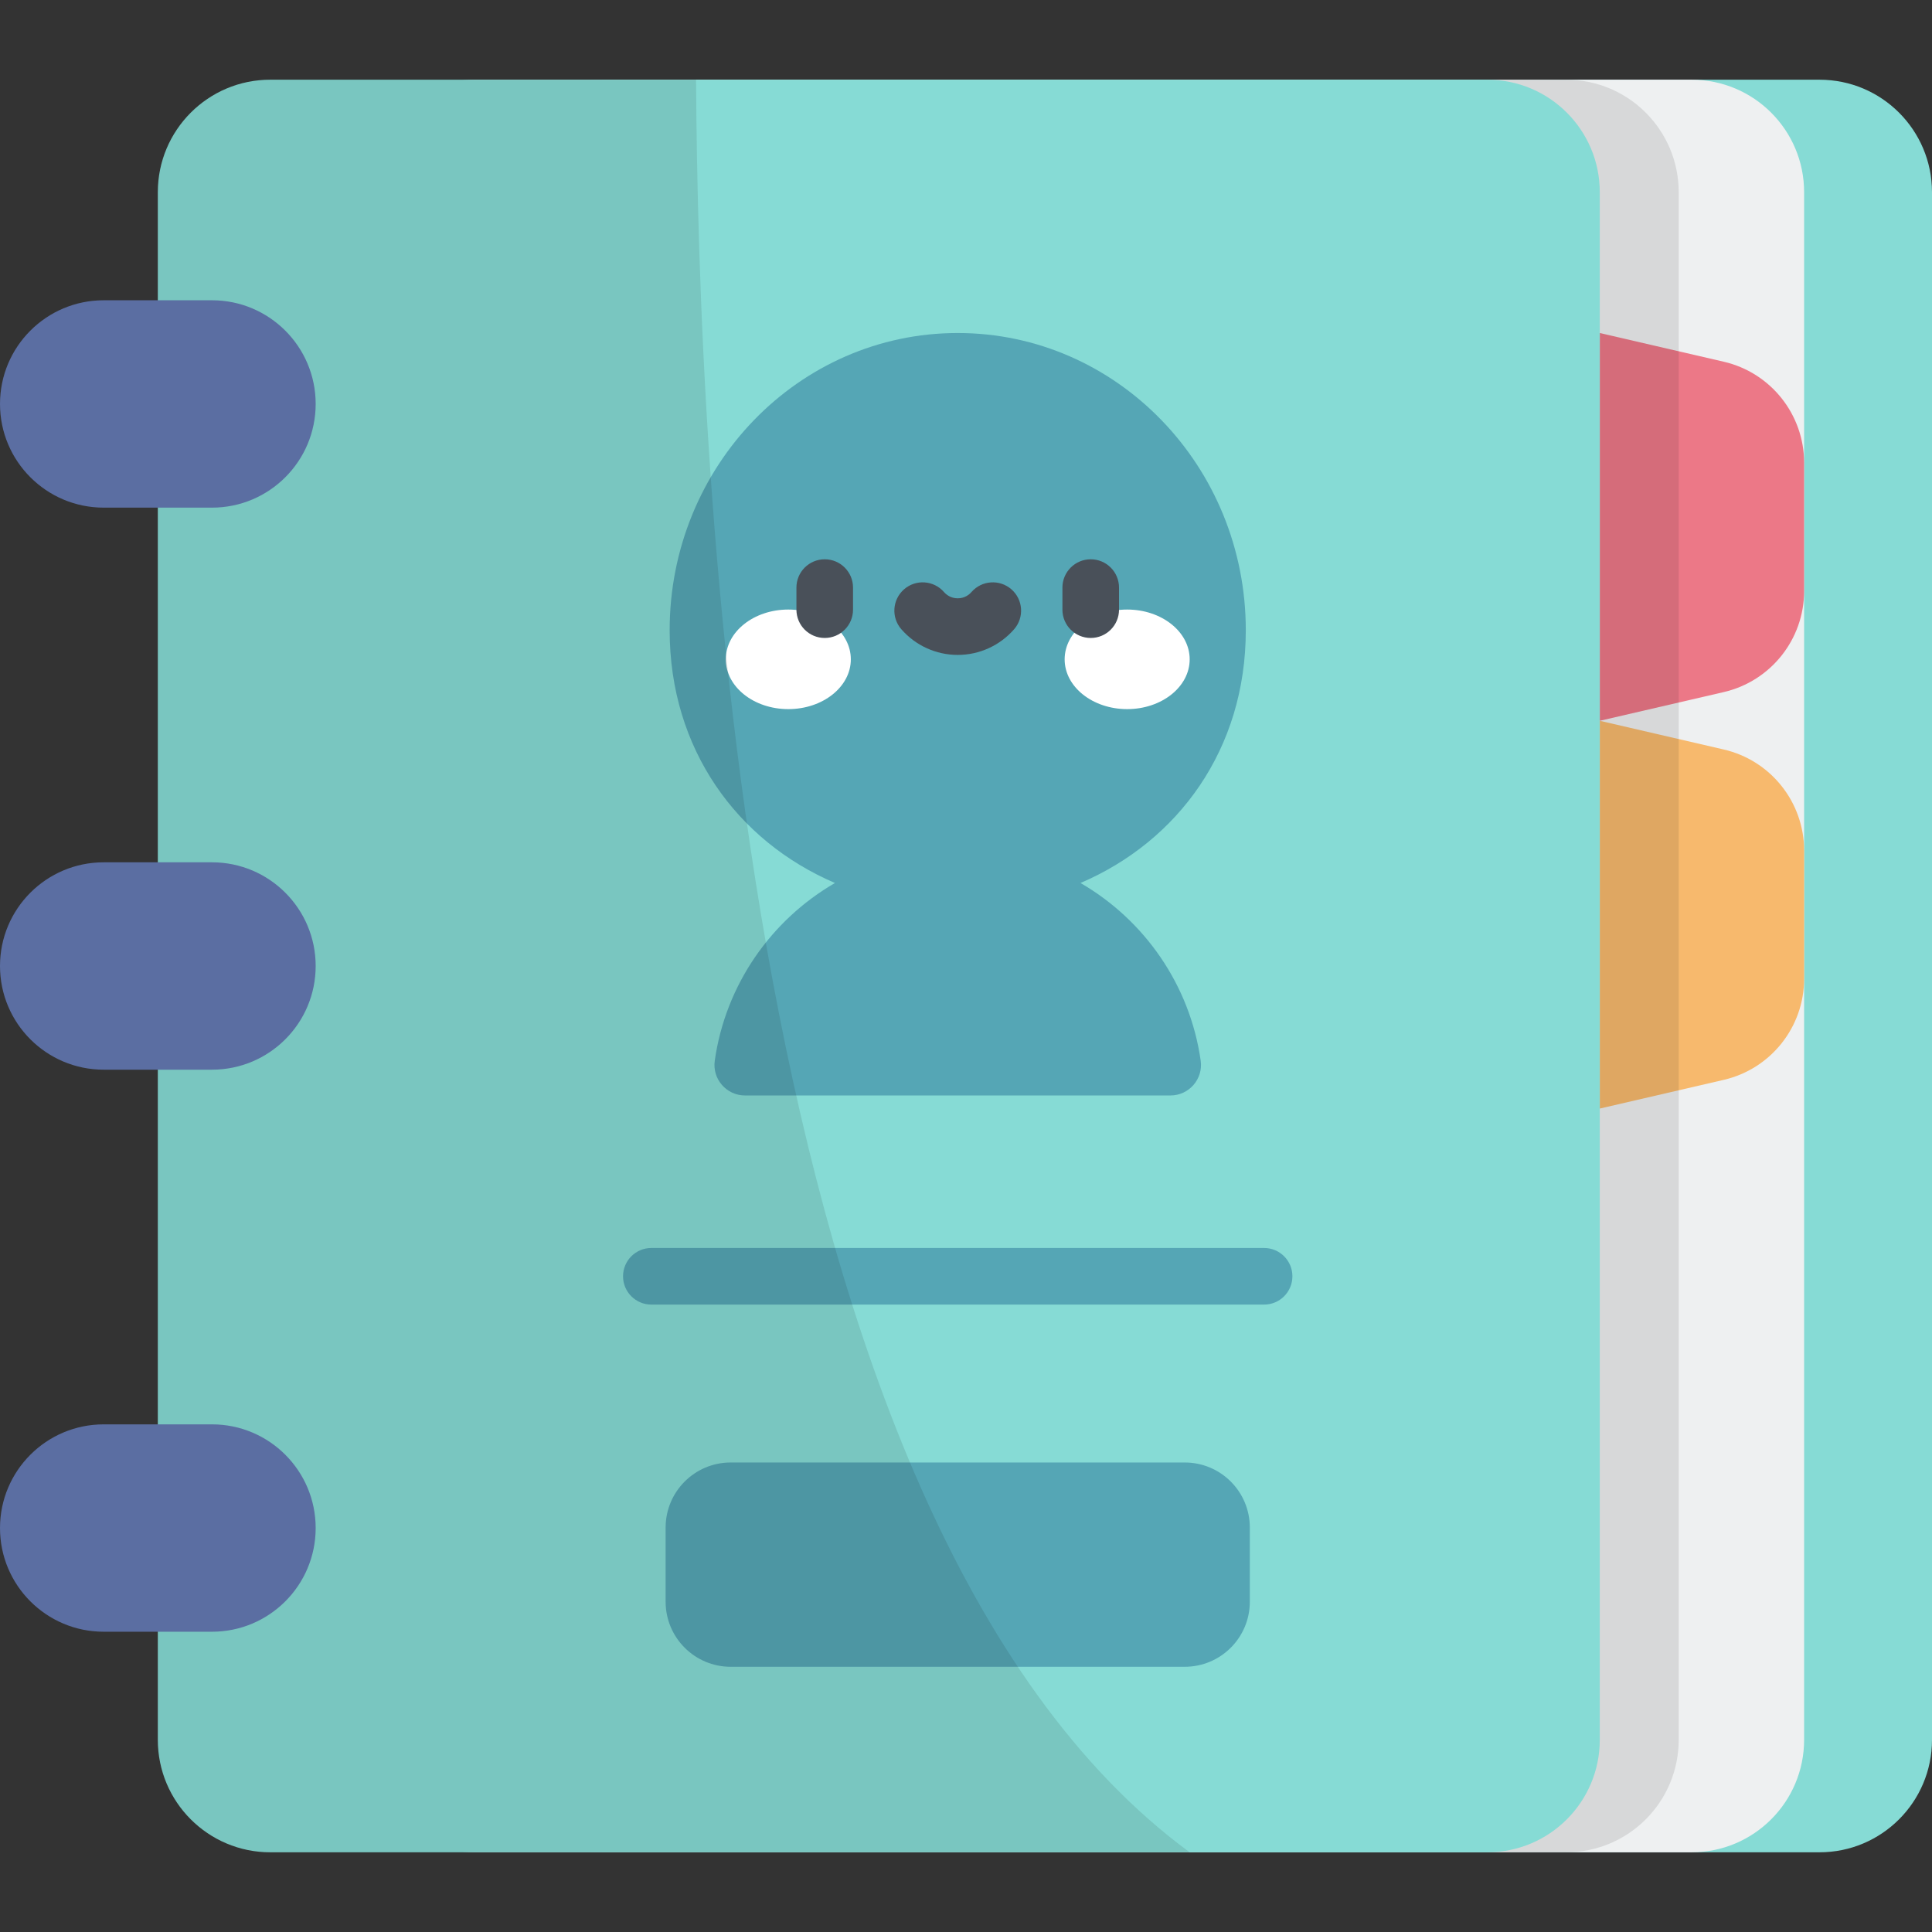 <?xml version="1.0" encoding="iso-8859-1"?>
<!-- Generator: Adobe Illustrator 19.0.0, SVG Export Plug-In . SVG Version: 6.00 Build 0)  -->
<svg version="1.1" id="Capa_1" xmlns="http://www.w3.org/2000/svg" xmlns:xlink="http://www.w3.org/1999/xlink" x="0px" y="0px"
	 viewBox="0 0 512 512" style="enable-background:new 0 0 512 512;" xml:space="preserve">
<rect x="0" y="0" width="512" height="512" fill="#333333" stroke="none"/>
<path style="fill:#86DBD5;" d="M482.194,490.875H159.676c-16.462,0-29.806-13.345-29.806-29.806V50.931
	c0-16.462,13.345-29.806,29.806-29.806h322.518C498.655,21.125,512,34.47,512,50.931v410.137
	C512,477.53,498.655,490.875,482.194,490.875z"/>
<path style="fill:#EEF0F1;" d="M448.303,490.875H125.785c-16.462,0-29.806-13.345-29.806-29.806V50.931
	c0-16.462,13.345-29.806,29.806-29.806h322.518c16.462,0,29.806,13.345,29.806,29.806v410.137
	C478.109,477.53,464.765,490.875,448.303,490.875z"/>
<path style="fill:#EC7887;" d="M456.815,183.408l-32.856,7.61V88.253l32.856,7.609c12.467,2.887,21.295,13.993,21.295,26.79v33.964
	C478.109,169.415,469.282,180.52,456.815,183.408z"/>
<path style="fill:#F7B96D;" d="M456.815,286.171l-32.856,7.61V191.017l32.856,7.609c12.467,2.887,21.295,13.993,21.295,26.79v33.964
	C478.109,272.178,469.282,283.284,456.815,286.171z"/>
<path style="opacity:0.1;enable-background:new    ;" d="M415.067,490.875H92.548c-16.461,0-29.806-13.345-29.806-29.806V50.931
	c0-16.462,13.345-29.806,29.806-29.806h322.518c16.461,0,29.806,13.345,29.806,29.806v410.137
	C444.873,477.53,431.528,490.875,415.067,490.875z"/>
<path style="fill:#86DBD5;" d="M394.152,490.875H71.634c-16.461,0-29.806-13.345-29.806-29.806V50.931
	c0-16.462,13.345-29.806,29.806-29.806h322.518c16.462,0,29.806,13.345,29.806,29.806v410.137
	C423.959,477.53,410.614,490.875,394.152,490.875z"/>
<path style="fill:#55A6B5;" d="M286.341,234.002c25.887-11.079,43.807-35.482,43.807-66.977c0-43.504-34.179-78.772-76.341-78.772
	s-76.341,35.267-76.341,78.772c0,31.495,17.92,55.898,43.807,66.977c-16.9,9.786-28.996,26.947-31.853,47.092
	c-0.69,4.866,3.104,9.215,8.019,9.215h112.737c4.915,0,8.709-4.349,8.019-9.215C315.337,260.949,303.241,243.788,286.341,234.002z"
	/>
<g>
	<ellipse style="fill:#FFFFFF;" cx="208.91" cy="174.73" rx="16.568" ry="13.194"/>
	<ellipse style="fill:#FFFFFF;" cx="298.71" cy="174.73" rx="16.568" ry="13.194"/>
</g>
<g>
	<path style="fill:#495059;" d="M218.562,169.067c-4.142,0-7.5-3.357-7.5-7.5v-5.851c0-4.143,3.358-7.5,7.5-7.5s7.5,3.357,7.5,7.5
		v5.851C226.062,165.71,222.704,169.067,218.562,169.067z"/>
	<path style="fill:#495059;" d="M289.053,169.067c-4.142,0-7.5-3.357-7.5-7.5v-5.851c0-4.143,3.358-7.5,7.5-7.5s7.5,3.357,7.5,7.5
		v5.851C296.553,165.71,293.195,169.067,289.053,169.067z"/>
	<path style="fill:#495059;" d="M253.808,173.56c-5.73,0-11.178-2.48-14.947-6.807c-2.721-3.122-2.396-7.86,0.727-10.581
		c3.122-2.721,7.861-2.396,10.581,0.727c0.541,0.62,1.732,1.66,3.638,1.66s3.098-1.041,3.639-1.661
		c2.722-3.123,7.458-3.447,10.582-0.727c3.123,2.722,3.448,7.46,0.726,10.582C264.984,171.079,259.537,173.56,253.808,173.56z"/>
</g>
<g>
	<path style="fill:#55A6B5;" d="M335.001,345.729H172.614c-4.142,0-7.5-3.357-7.5-7.5s3.358-7.5,7.5-7.5h162.387
		c4.142,0,7.5,3.357,7.5,7.5C342.501,342.372,339.143,345.729,335.001,345.729z"/>
	<path style="fill:#55A6B5;" d="M313.976,441.713H193.639c-9.522,0-17.24-7.719-17.24-17.24v-19.658
		c0-9.521,7.719-17.24,17.24-17.24h120.337c9.521,0,17.24,7.719,17.24,17.24v19.658
		C331.216,433.994,323.497,441.713,313.976,441.713z"/>
</g>
<path style="opacity:0.1;enable-background:new    ;" d="M41.828,50.931v410.137c0,16.461,13.345,29.806,29.806,29.806h243.642
	c-120.9-88.731-130.171-370.617-130.816-469.749H71.634C55.173,21.125,41.828,34.47,41.828,50.931z"/>
<g>
	<path style="fill:#5B6EA2;" d="M56.178,79.574h-28.7C12.302,79.574,0,91.876,0,107.052l0,0c0,15.176,12.302,27.478,27.478,27.478
		h28.7c15.176,0,27.478-12.302,27.478-27.478l0,0C83.656,91.876,71.354,79.574,56.178,79.574z"/>
	<path style="fill:#5B6EA2;" d="M56.178,432.426h-28.7C12.302,432.426,0,420.124,0,404.948l0,0
		c0-15.176,12.302-27.478,27.478-27.478h28.7c15.176,0,27.478,12.302,27.478,27.478l0,0
		C83.656,420.124,71.354,432.426,56.178,432.426z"/>
	<path style="fill:#5B6EA2;" d="M56.178,228.522h-28.7C12.302,228.522,0,240.824,0,256l0,0c0,15.176,12.302,27.478,27.478,27.478
		h28.7c15.176,0,27.478-12.302,27.478-27.478l0,0C83.656,240.824,71.354,228.522,56.178,228.522z"/>
</g>
<g>
</g>
<g>
</g>
<g>
</g>
<g>
</g>
<g>
</g>
<g>
</g>
<g>
</g>
<g>
</g>
<g>
</g>
<g>
</g>
<g>
</g>
<g>
</g>
<g>
</g>
<g>
</g>
<g>
</g>
</svg>
